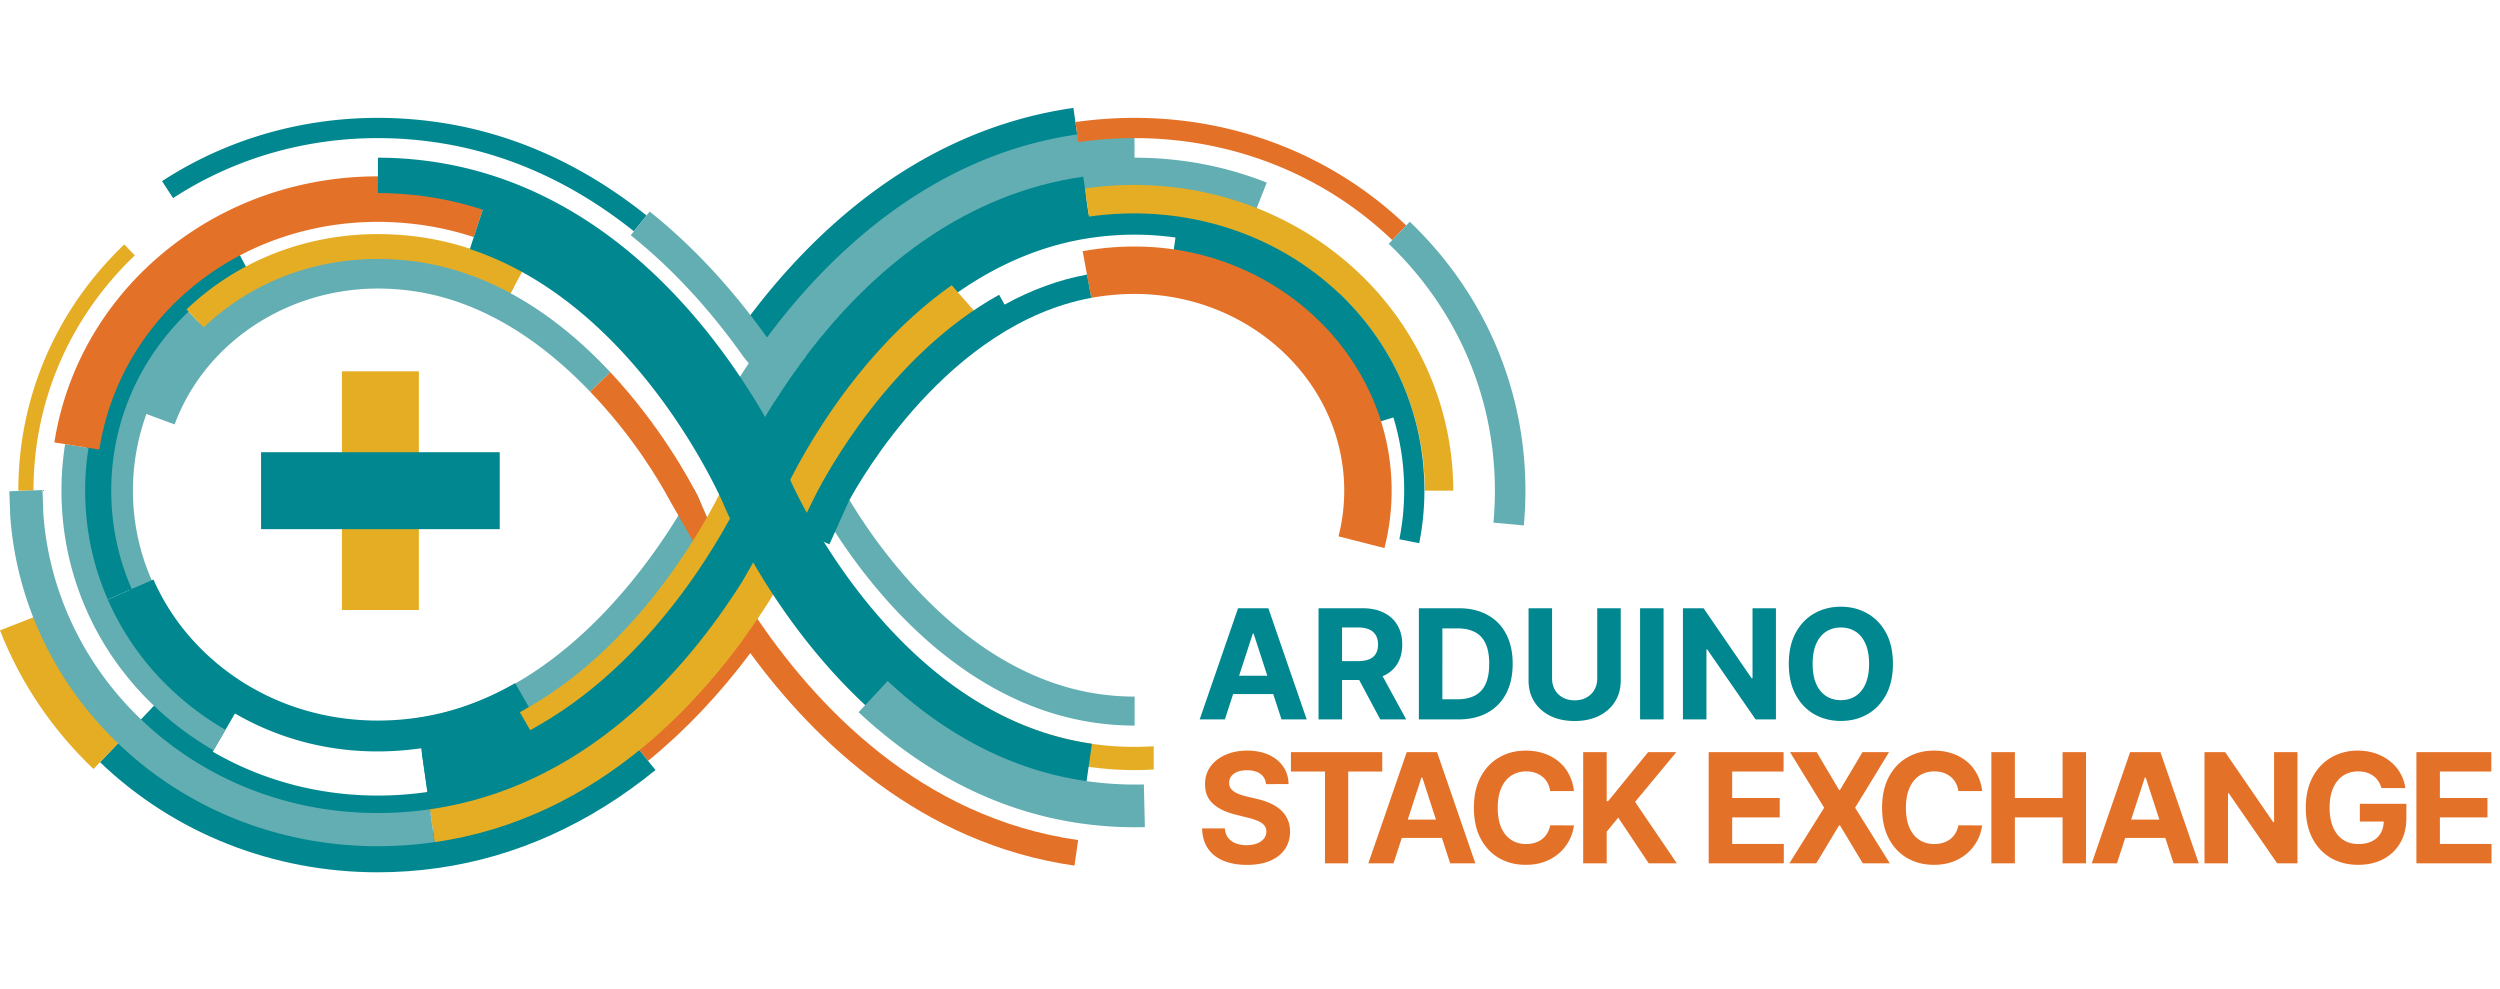 <svg fill="none" height="110" width="278" xmlns="http://www.w3.org/2000/svg"><path d="M136.206 80h-2.802l4.269-12.364h3.368L145.303 80h-2.801l-3.097-9.538h-.096zm-.175-4.86h6.616v2.04h-6.616zm10.59 4.86V67.636h4.878c.934 0 1.731.167 2.391.501.664.33 1.169.8 1.515 1.407.35.604.525 1.314.525 2.131 0 .821-.177 1.527-.531 2.119-.354.588-.867 1.038-1.539 1.352-.668.314-1.477.471-2.427.471h-3.266v-2.1h2.843c.499 0 .914-.07 1.244-.206.33-.137.575-.342.736-.616.165-.273.248-.613.248-1.02 0-.41-.083-.757-.248-1.038a1.517 1.517 0 0 0-.742-.64c-.33-.15-.747-.224-1.25-.224h-1.763V80zm6.677-5.626L156.371 80h-2.886l-3.006-5.626zM162.16 80h-4.382V67.636h4.419c1.243 0 2.314.248 3.211.743a5.007 5.007 0 0 1 2.071 2.119c.487.921.73 2.024.73 3.308 0 1.288-.243 2.395-.73 3.32a5.018 5.018 0 0 1-2.083 2.131c-.901.495-1.98.743-3.236.743zm-1.768-2.24h1.66c.772 0 1.422-.136 1.95-.41.531-.278.929-.706 1.195-1.286.27-.584.404-1.336.404-2.258 0-.913-.134-1.66-.404-2.24-.266-.58-.662-1.006-1.189-1.28-.527-.273-1.177-.41-1.95-.41h-1.666zm17.221-10.124h2.613v8.03c0 .901-.215 1.69-.645 2.366-.427.676-1.025 1.203-1.793 1.582-.769.374-1.665.561-2.687.561-1.026 0-1.924-.187-2.692-.561-.769-.379-1.367-.906-1.793-1.582-.427-.676-.64-1.465-.64-2.367v-8.029h2.614v7.806c0 .471.102.89.308 1.256.209.366.503.654.881.863.378.21.819.314 1.322.314.507 0 .948-.105 1.322-.314.379-.21.67-.497.876-.863.209-.366.314-.785.314-1.256zm7.378 0V80h-2.614V67.636zm12.492 0V80h-2.258l-5.379-7.782h-.09V80h-2.614V67.636h2.294l5.336 7.776h.109v-7.776zm13.011 6.182c0 1.348-.255 2.495-.766 3.441-.508.946-1.2 1.668-2.077 2.168-.873.494-1.855.742-2.946.742-1.099 0-2.085-.25-2.958-.748-.874-.5-1.564-1.222-2.071-2.168s-.761-2.09-.761-3.435c0-1.348.254-2.495.761-3.44.507-.947 1.197-1.667 2.071-2.162.873-.5 1.859-.749 2.958-.749 1.091 0 2.073.25 2.946.749.877.495 1.569 1.215 2.077 2.161.511.946.766 2.093.766 3.441zm-2.65 0c0-.873-.131-1.61-.392-2.21-.258-.599-.622-1.054-1.093-1.364s-1.022-.465-1.654-.465-1.183.155-1.654.465-.837.765-1.099 1.365c-.258.6-.386 1.336-.386 2.21 0 .873.128 1.609.386 2.209.262.6.628 1.054 1.099 1.364s1.022.465 1.654.465 1.183-.155 1.654-.465.835-.765 1.093-1.364c.261-.6.392-1.337.392-2.21z" fill="#00878f"/><path d="M140.782 87.192c-.049-.487-.256-.865-.622-1.135s-.863-.404-1.491-.404c-.427 0-.787.06-1.081.18a1.52 1.52 0 0 0-.676.49c-.153.21-.229.447-.229.712-.009.222.038.415.138.58.105.165.248.308.429.428.181.117.39.22.628.308.237.085.491.157.76.218l1.111.265a7.8 7.8 0 0 1 1.485.483c.451.201.842.449 1.172.743.33.293.585.64.766 1.038.185.398.28.855.284 1.37-.004.757-.197 1.413-.58 1.968-.378.552-.925.98-1.642 1.286-.712.302-1.571.453-2.577.453-.999 0-1.868-.153-2.608-.459-.737-.306-1.312-.758-1.727-1.358-.41-.604-.626-1.35-.646-2.24h2.53c.028.415.147.76.356 1.039.213.273.497.48.851.621a3.38 3.38 0 0 0 1.213.206c.443 0 .827-.065 1.153-.194.33-.128.586-.307.767-.537s.272-.493.272-.79c0-.278-.083-.512-.248-.7-.161-.19-.398-.351-.712-.484a7.245 7.245 0 0 0-1.141-.362l-1.346-.338c-1.043-.254-1.866-.65-2.469-1.19-.604-.539-.904-1.265-.9-2.179-.004-.748.195-1.402.598-1.962.406-.56.964-.996 1.672-1.31s1.513-.47 2.415-.47c.917 0 1.718.156 2.402.47.689.314 1.224.75 1.606 1.31.383.56.58 1.208.592 1.944zm2.771-1.4v-2.156h10.154v2.156h-3.785V96h-2.584V85.791h-3.785zM154.961 96h-2.801l4.268-12.364h3.368L164.058 96h-2.801l-3.097-9.538h-.096zm-.175-4.86h6.616v2.04h-6.616zm20.238-3.175h-2.644a2.578 2.578 0 0 0-.296-.912 2.318 2.318 0 0 0-.573-.688 2.528 2.528 0 0 0-.809-.435c-.302-.1-.63-.15-.984-.15-.64 0-1.198.158-1.673.476-.474.314-.843.773-1.104 1.377-.262.6-.393 1.328-.393 2.185 0 .882.131 1.622.393 2.222.265.6.636 1.052 1.111 1.358.474.306 1.024.459 1.648.459.35 0 .674-.046.972-.139.301-.093.569-.227.802-.404.234-.181.427-.4.58-.658.157-.258.266-.552.326-.882l2.644.012a4.94 4.94 0 0 1-1.606 3.049c-.454.41-.998.736-1.63.978-.627.237-1.338.356-2.131.356-1.102 0-2.088-.25-2.958-.748-.865-.5-1.549-1.222-2.052-2.168-.499-.946-.749-2.09-.749-3.435 0-1.348.254-2.495.761-3.44.507-.947 1.195-1.667 2.064-2.162.87-.5 1.848-.749 2.934-.749.717 0 1.381.1 1.993.302a5.059 5.059 0 0 1 1.636.882c.474.382.861.85 1.159 1.406a5.25 5.25 0 0 1 .579 1.908zM176.049 96V83.636h2.614v5.452h.163l4.449-5.452h3.133l-4.588 5.536L186.462 96h-3.127l-3.387-5.083-1.285 1.57V96zm13.955 0V83.636h8.331v2.156h-5.717v2.946h5.288v2.155h-5.288v2.952h5.741V96zm12.01-12.364 2.493 4.214h.097l2.505-4.214h2.952l-3.773 6.182L210.146 96h-3.007l-2.535-4.22h-.097L201.972 96h-2.994l3.869-6.182-3.797-6.182zm18.4 4.329h-2.644a2.578 2.578 0 0 0-.296-.912 2.318 2.318 0 0 0-.573-.688 2.528 2.528 0 0 0-.809-.435c-.302-.1-.63-.15-.984-.15-.64 0-1.198.158-1.673.476-.474.314-.843.773-1.104 1.377-.262.6-.393 1.328-.393 2.185 0 .882.131 1.622.393 2.222.265.6.636 1.052 1.111 1.358.474.306 1.024.459 1.648.459.35 0 .674-.046.972-.139.301-.093.569-.227.802-.404.234-.181.427-.4.58-.658.157-.258.266-.552.326-.882l2.644.012a4.94 4.94 0 0 1-1.606 3.049c-.454.41-.998.736-1.63.978-.627.237-1.338.356-2.131.356-1.102 0-2.088-.25-2.958-.748-.865-.5-1.549-1.222-2.052-2.168-.499-.946-.749-2.09-.749-3.435 0-1.348.254-2.495.761-3.44.507-.947 1.195-1.667 2.064-2.162.87-.5 1.848-.749 2.934-.749.717 0 1.381.1 1.993.302a5.059 5.059 0 0 1 1.636.882c.474.382.861.85 1.159 1.406a5.25 5.25 0 0 1 .579 1.908zM221.439 96V83.636h2.614v5.102h5.306v-5.102h2.608V96h-2.608v-5.107h-5.306V96zm13.964 0h-2.801l4.268-12.364h3.369L244.501 96H241.7l-3.097-9.538h-.097zm-.175-4.86h6.617v2.04h-6.617zm20.252-7.504V96h-2.258l-5.378-7.782h-.091V96h-2.614V83.636h2.294l5.337 7.776h.108v-7.776zm9.338 3.997a2.695 2.695 0 0 0-.356-.779 2.204 2.204 0 0 0-.561-.58 2.416 2.416 0 0 0-.749-.368 3.169 3.169 0 0 0-.924-.127c-.632 0-1.187.157-1.666.471-.475.314-.845.771-1.111 1.37-.265.596-.398 1.325-.398 2.186s.131 1.594.392 2.198c.262.603.632 1.064 1.111 1.382.479.314 1.044.47 1.696.47.592 0 1.097-.104 1.516-.313.422-.213.744-.513.966-.9.225-.386.338-.843.338-1.37l.531.079h-3.188v-1.969h5.174v1.558c0 1.087-.229 2.02-.688 2.801a4.693 4.693 0 0 1-1.896 1.8c-.805.418-1.726.627-2.765.627-1.159 0-2.177-.255-3.054-.767-.878-.515-1.562-1.245-2.053-2.191-.487-.95-.73-2.077-.73-3.38 0-1.003.145-1.896.434-2.681.294-.789.705-1.457 1.232-2.004a5.32 5.32 0 0 1 1.841-1.25 5.965 5.965 0 0 1 2.276-.429c.7 0 1.352.103 1.956.308a5.208 5.208 0 0 1 1.606.857c.471.37.855.811 1.153 1.322a4.48 4.48 0 0 1 .573 1.679zM268.703 96V83.636h8.331v2.156h-5.717v2.946h5.288v2.155h-5.288v2.952h5.741V96z" fill="#e47128"/><path d="m56.772 32.606.375-.694c-3.479-1.852-7.057-3.068-10.656-3.582a31.934 31.934 0 0 0-4.464-.319c-11.872 0-22.494 7.142-26.43 17.77l3.82 1.416c3.348-9.038 12.434-15.11 22.61-15.11 1.282 0 2.59.093 3.89.277 6.9.986 13.529 4.75 19.704 11.186l2.25-2.16c-3.039-3.247-6.747-6.43-11.1-8.784z" fill="#62aeb2"/><path d="M28.913 80.193C18.68 75.435 12.067 65.374 12.067 54.56c0-5.47 1.603-10.764 4.636-15.31a28.849 28.849 0 0 1 4.05-4.822l1.879 1.962a26.089 26.089 0 0 0-3.67 4.367 24.791 24.791 0 0 0-4.179 13.803c0 9.91 5.853 18.788 15.275 23.168l-1.145 2.464zm49.852-22.296-1.178-2.748a41.756 41.756 0 0 0-.436-.832c-2.063 3.906-12.915 22.98-30.758 25.527-1.457.209-2.96.685-4.38.685-4.156-.001-8.142-.876-11.847-2.6l-1.36 2.493c4.134 1.924 8.577 2.9 13.209 2.9 1.57 0 3.182-.116 4.79-.345 17.216-2.46 28.082-18.205 32.084-25.134z" fill="#62aeb2"/><path d="M82.54 71.173c-3.491 4.743-7.343 8.85-11.476 12.205l.997 1.228c4.087-3.318 7.905-7.344 11.375-11.98 7.102 9.69 18.919 21.185 36.048 23.63l.405-2.84c-17.507-2.5-29.233-14.879-36.205-25.414-.328-.497-1.145 3.171-1.145 3.171z" fill="#e47128"/><path d="M128.292 82.982a33.214 33.214 0 0 1-6.871-.268c-5.26-.752-10.358-2.852-15.152-6.242l-1.491 2.107c5.132 3.629 10.608 5.88 16.278 6.69a36.27 36.27 0 0 0 5.115.367c.71 0 1.417-.027 2.121-.07z" fill="#e5ad24"/><path d="m80.128 57.313-1.364.584-1.177-2.748c-.883-1.737-4.189-7.855-9.716-13.76l-2.25 2.16c4.848 5.051 7.76 10.058 8.787 11.977l4.135 7.216 3.535-2.027z" fill="#e47128"/><path d="M126.172 80.685a31.09 31.09 0 0 1-4.415-.317c-18.416-2.63-29.19-21.327-31.162-25.05l2.849-1.51c1.13 2.133 11.542 20.908 28.77 23.368 1.315.189 2.645.285 3.957.285v3.224z" fill="#62aeb2"/><path d="M151.831 47.377c-1.227-3.985-3.517-7.663-6.622-10.635-4.069-3.892-9.237-6.38-14.944-7.195l.522-3.654c6.475.924 12.344 3.754 16.973 8.183 3.559 3.406 6.186 7.63 7.598 12.215z" fill="#00878f"/><path d="m102.534 35.637-1.739-1.98c6.264-5.501 13.079-8.81 20.257-9.834a36.22 36.22 0 0 1 5.105-.365c8.742 0 16.931 3.23 23.06 9.094l-1.822 1.905c-5.636-5.393-13.178-8.363-21.237-8.363-1.568 0-3.16.115-4.733.34-6.663.95-13.019 4.047-18.891 9.203z" fill="#00878f"/><path d="M89.144 61.31 80 56.96l2.174-4.57c1.413-2.969 6.75-13.296 16.15-21.547l3.804-3.34 6.68 7.61-3.805 3.34c-8.15 7.153-12.83 16.487-13.685 18.286l-2.175 4.571z" fill="#e5ad24"/><path d="M11.752 66.769A30.229 30.229 0 0 1 9.208 54.56c0-8.412 3.399-16.296 9.57-22.199a32.658 32.658 0 0 1 7.233-5.228l1.486 2.792a29.505 29.505 0 0 0-6.532 4.723c-5.542 5.3-8.595 12.372-8.595 19.912 0 3.808.767 7.487 2.279 10.938l-2.897 1.27z" fill="#00878f"/><path d="m22.647 36.409-1.91-1.998c5.652-5.404 13.213-8.38 21.29-8.38 1.575 0 3.172.114 4.746.339 3.857.55 7.663 1.831 11.313 3.805l-1.314 2.43c-3.362-1.817-6.858-2.995-10.39-3.5a30.97 30.97 0 0 0-4.354-.31c-7.363 0-14.245 2.704-19.38 7.614zM3.724 54.561H2.037c0-10.387 4.185-20.111 11.785-27.38l1.167 1.22C7.724 35.348 3.723 44.638 3.723 54.56z" fill="#e5ad24"/><path d="M70.49 25.72c-6.818-5.45-14.29-8.786-22.21-9.917a44.413 44.413 0 0 0-6.252-.446c-8.205 0-16.083 2.307-22.78 6.673l-1.229-1.885c7.064-4.604 15.367-7.038 24.01-7.038 2.179 0 4.39.158 6.569.469 8.324 1.188 16.162 4.683 23.297 10.387zm15.824 14.604-4.44-3.132c7.102-10.065 19.37-22.605 37.49-25.192l.768 5.378c-16.202 2.314-27.333 13.755-33.819 22.946z" fill="#00878f"/><path d="m91.396 40.973-3.141-2.375c6.214-8.221 16.804-18.476 31.96-20.638a42.137 42.137 0 0 1 5.942-.425c5.109 0 10.057.932 14.707 2.77l-1.446 3.662c-4.188-1.655-8.649-2.494-13.26-2.494-1.786 0-3.598.13-5.386.385-13.829 1.973-23.608 11.483-29.376 19.115z" fill="#62aeb2"/><path d="m85.064 47.383-4.395-1.788 1.307-3.21.112-.179c5.674-8.98 18.115-24.461 37.697-27.255a45.215 45.215 0 0 1 6.372-.455v4.745c-1.89 0-3.809.137-5.701.407-16.711 2.384-27.83 14.823-34.245 24.916l-1.147 2.82z" fill="#62aeb2"/><path d="m84.989 42.52-2.274-2.789c-3.778-5.355-8.01-9.921-12.576-13.572l2.107-2.636c4.8 3.838 9.24 8.62 13.193 14.213l2.164 2.65z" fill="#62aeb2"/><path d="M154.819 26.7c-7.644-7.315-17.823-11.343-28.661-11.343-2.072 0-4.176.15-6.251.446l-.317-2.228a46.658 46.658 0 0 1 6.568-.468c11.421 0 22.153 4.25 30.217 11.966z" fill="#e47128"/><g fill="#00878f"><path d="m47.731 89.471-.82-5.741c22.956-3.277 34.394-30.016 34.507-30.286.509-1.222 12.779-30.05 39.038-33.797l.819 5.742c-23.026 3.286-34.391 30.015-34.504 30.285-.51 1.226-12.788 30.049-39.04 33.797z"/><path d="m23.61 83.667 2.519-4.333c6.178 3.59 13.338 4.929 20.707 3.874l.71 4.959c4.8-.685 9.49-2.329 13.938-4.884l-4.2-7.315c-3.518 2.02-7.196 3.315-10.933 3.848a30.787 30.787 0 0 1-4.338.312c-7.305 0-14.134-2.685-19.23-7.56-2.467-2.362-4.391-5.097-5.719-8.127l-7.241 3.172c1.729 3.945 4.25 7.564 7.494 10.667l-.365.381a35.279 35.279 0 0 0 6.659 5.006z"/><path d="M42.015 90.77c-10.06 0-19.502-3.735-26.588-10.514l1.592-1.664c6.655 6.368 15.532 9.875 24.993 9.875 1.824 0 3.68-.133 5.518-.396 18.932-2.704 30.375-18.724 35.526-28.073l1.307-3.092 2.122.896-1.382 3.254c-5.344 9.717-17.29 26.445-37.247 29.294a41.47 41.47 0 0 1-5.841.42z"/><path d="M42.015 97c-11.675-.002-22.646-4.35-30.894-12.245l2.916-3.047c7.46 7.14 17.395 11.072 27.976 11.074 2.03 0 4.09-.148 6.127-.44 7.891-1.127 15.324-4.487 22.093-9.987l2.66 3.273c-7.371 5.989-15.498 9.653-24.156 10.89-2.233.32-4.495.482-6.722.482z"/></g><path d="m48.328 93.646-.522-3.653c17.007-2.428 28.259-15.082 34.709-25.283.197-.343 1.934-3.356 2.6-4.62l3.266 1.716c-.737 1.4-2.61 4.644-2.689 4.781l-.037.063c-6.863 10.864-18.91 24.366-37.328 26.996z" fill="#e5ad24"/><path d="M23.745 83.437C13.156 77.289 6.835 66.494 6.835 54.56c0-1.736.137-3.477.406-5.174l2.603.414a30.506 30.506 0 0 0-.373 4.76c0 10.982 5.83 20.926 15.597 26.596l-1.323 2.28z" fill="#62aeb2"/><path d="m11.044 49.99-5-.793c1.447-9.118 6.487-17.175 14.192-22.686 7.826-5.598 17.57-7.907 27.445-6.498a38.63 38.63 0 0 1 6.584 1.542l-1.58 4.81a33.651 33.651 0 0 0-5.72-1.34c-17.52-2.494-33.303 8.467-35.921 24.965z" fill="#e47128"/><path d="M10.392 85.517C5.775 81.101 2.279 75.913 0 70.097l5.89-2.308c1.942 4.954 4.928 9.38 8.875 13.157z" fill="#e5ad24"/><path d="M42.015 94.1c-10.925-.002-21.184-4.064-28.89-11.44-7.016-6.713-11.27-15.652-11.98-25.17l-.004-.068-.104-2.792 3.687-.138.103 2.758c.65 8.594 4.502 16.67 10.849 22.744 7.017 6.715 16.37 10.414 26.336 10.415 1.916 0 3.864-.14 5.793-.416l.523 3.653a44.78 44.78 0 0 1-6.313.453z" fill="#62aeb2"/><path d="M58.958 81.198 57.812 79.2l.998-.573c13.024-7.476 20.3-21.769 21.625-24.558l.495-1.04 2.08.99-.495 1.04c-1.378 2.897-8.94 17.748-22.558 25.565z" fill="#e5ad24"/><path d="M87.73 53.048c-.115-.276-.936-2.213-2.498-5.045l.586-.323c-5.432-9.858-17.572-26.826-37.845-29.72a42.174 42.174 0 0 0-5.946-.425v3.937c1.787 0 3.6.13 5.389.386 2.192.313 4.278.815 6.268 1.462l-1.44 4.379c18.713 6.155 28.124 28.158 28.215 28.374.518 1.247 13.013 30.595 39.85 34.425l1.112-7.795c-22.36-3.192-33.582-29.395-33.69-29.655z" fill="#00878f"/><path d="M161.604 54.561h-3.164c0-8.711-3.843-17.042-10.545-22.856-7.2-6.246-16.969-9.022-26.807-7.62l-.446-3.132c10.744-1.534 21.433 1.515 29.326 8.362 7.395 6.415 11.636 15.617 11.636 25.246zM46.578 41.293h-8.555v26.542h8.555z" fill="#e5ad24"/><path d="M55.57 50.287H29.03v8.556h26.54z" fill="#00878f"/><path d="m169.45 58.428-3.381-.314c.108-1.167.163-2.363.163-3.553 0-10.414-4.194-20.162-11.809-27.448l2.348-2.453c8.29 7.932 12.857 18.551 12.857 29.9a42.372 42.372 0 0 1-.178 3.868z" fill="#62aeb2"/><path d="m157.817 60.404-2.207-.44a27.99 27.99 0 0 0 .534-5.45c0-7.665-3.101-14.854-8.733-20.243l1.555-1.626c6.08 5.818 9.428 13.585 9.428 21.87a30.228 30.228 0 0 1-.577 5.889z" fill="#00878f"/><path d="m153.952 60.945-5.108-1.302c.42-1.65.633-3.36.634-5.082 0-12.063-10.461-21.876-23.32-21.876a27.23 27.23 0 0 0-4.813.437l-.951-5.186a31.746 31.746 0 0 1 5.763-.523c15.766 0 28.593 12.179 28.593 27.148a25.9 25.9 0 0 1-.798 6.384z" fill="#e47128"/><path d="m111.711 33.874-.607-1.096C99 39.488 91.914 52.623 90.617 55.188l-1.282 2.609-1.355-.667-.56 1.241 4.81 2.16 2.156-4.802c1.269-2.35 11.116-19.688 26.962-22.607l-.477-2.588c-3.111.574-6.186 1.694-9.16 3.34z" fill="#00878f"/><path d="M126.172 91.99a42.68 42.68 0 0 1-6.016-.431c-8.95-1.279-17.254-5.437-24.682-12.36l3.235-3.471c6.705 6.25 14.147 9.995 22.118 11.134 2.13.304 4.27.42 6.372.37l.111 4.744c-.38.01-.758.014-1.138.014z" fill="#62aeb2"/></svg>